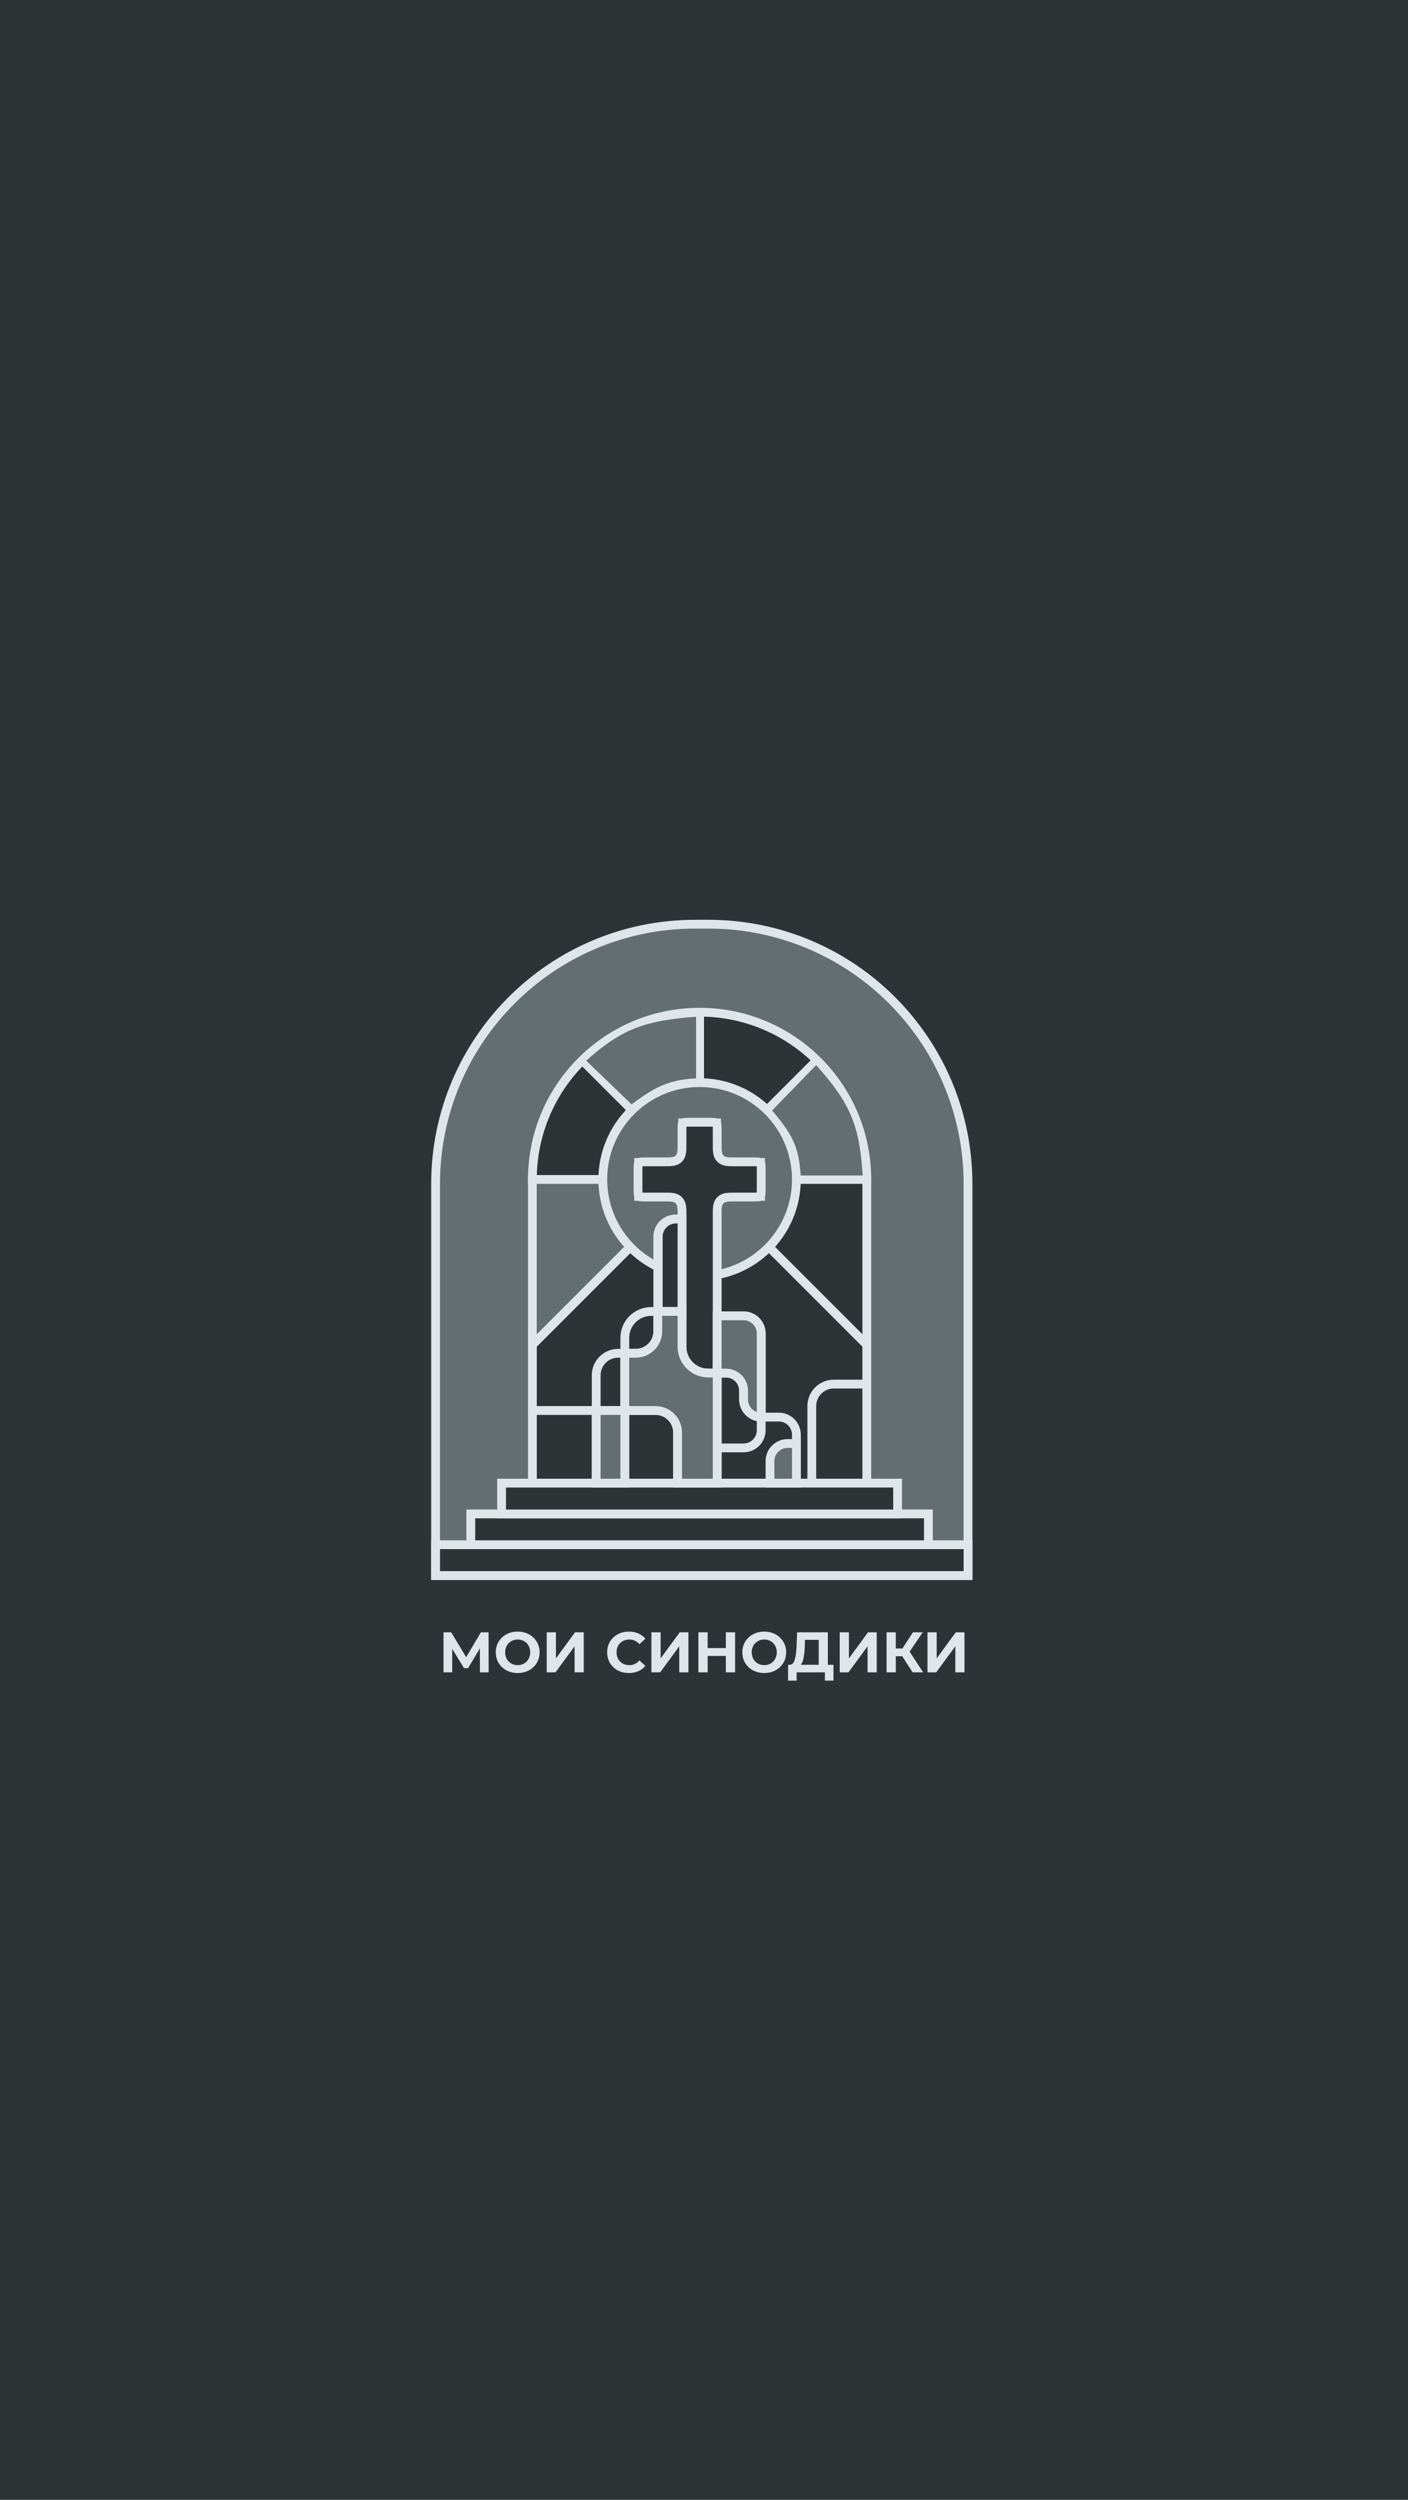 <svg width="320" height="568" viewBox="0 0 320 568" fill="none" xmlns="http://www.w3.org/2000/svg">
<rect width="320" height="568" fill="#636E72"/>
<rect width="320" height="568" fill="#2D3436"/>
<path d="M99 269C99 236.415 125.415 210 158 210H161C193.585 210 220 236.415 220 269V358H99V269Z" fill="#636E72" stroke="#DFE6E9" stroke-width="2"/>
<path d="M197 268V337H121V268C121 247.013 138.013 230 159 230C179.987 230 197 247.013 197 268Z" fill="#2D3436" stroke="#DFE6E9" stroke-width="2"/>
<path d="M122 304.5V268H137.4C137.471 273.869 138.406 276.979 143 283.293L122 304.5Z" fill="#636E72"/>
<line x1="132.13" y1="240.716" x2="197.13" y2="305.716" stroke="#DFE6E9" stroke-width="2"/>
<line x1="120.87" y1="305.716" x2="185.87" y2="240.716" stroke="#DFE6E9" stroke-width="2"/>
<line x1="120" y1="268" x2="198" y2="268" stroke="#DFE6E9" stroke-width="2"/>
<rect x="99" y="351" width="121" height="7" fill="#2D3436" stroke="#DFE6E9" stroke-width="2"/>
<rect x="107" y="344" width="104" height="7" fill="#2D3436" stroke="#DFE6E9" stroke-width="2"/>
<rect x="114" y="337" width="90" height="7" fill="#2D3436" stroke="#DFE6E9" stroke-width="2"/>
<circle cx="159" cy="268" r="22" fill="#636E72" stroke="#DFE6E9" stroke-width="2"/>
<path d="M157 255H161C161.735 255 162.186 255.002 162.513 255.046C162.8 255.085 162.847 255.139 162.853 255.146C162.853 255.146 162.853 255.146 162.854 255.146C162.854 255.147 162.854 255.147 162.854 255.147C162.861 255.153 162.915 255.2 162.954 255.487C162.998 255.814 163 256.265 163 257V260L163 260.062C163 260.716 163 261.303 163.064 261.779C163.134 262.299 163.296 262.831 163.732 263.268C164.169 263.704 164.701 263.866 165.221 263.936C165.697 264 166.284 264 166.938 264L167 264H171C171.735 264 172.186 264.002 172.513 264.046C172.799 264.085 172.847 264.139 172.853 264.146C172.853 264.146 172.853 264.146 172.854 264.146C172.854 264.147 172.854 264.147 172.854 264.147C172.861 264.153 172.915 264.2 172.954 264.487C172.998 264.814 173 265.265 173 266V270C173 270.735 172.998 271.186 172.954 271.513C172.915 271.8 172.861 271.847 172.854 271.853C172.854 271.853 172.854 271.853 172.854 271.854C172.853 271.854 172.853 271.854 172.853 271.854C172.847 271.861 172.8 271.915 172.513 271.954C172.186 271.998 171.735 272 171 272H167L166.938 272C166.284 272 165.697 272 165.221 272.064C164.701 272.134 164.169 272.296 163.732 272.732C163.296 273.169 163.134 273.701 163.064 274.221C163 274.697 163 275.284 163 275.938L163 276V311.125C163 311.306 163 311.417 162.997 311.501C162.994 311.581 162.99 311.601 162.99 311.598C162.951 311.796 162.796 311.951 162.598 311.99C162.601 311.99 162.581 311.994 162.501 311.997C162.417 312 162.306 312 162.125 312C160.567 312 159.934 311.995 159.427 311.894C157.245 311.46 155.54 309.755 155.106 307.573C155.005 307.066 155 306.433 155 304.875V276L155 275.938C155 275.284 155 274.697 154.936 274.221C154.866 273.701 154.704 273.169 154.268 272.732C153.831 272.296 153.299 272.134 152.779 272.064C152.303 272 151.716 272 151.062 272L151 272H147C146.265 272 145.814 271.998 145.487 271.954C145.2 271.915 145.153 271.861 145.147 271.854C145.147 271.854 145.147 271.854 145.146 271.854C145.146 271.853 145.146 271.853 145.146 271.853C145.139 271.847 145.085 271.8 145.046 271.513C145.002 271.186 145 270.735 145 270V266C145 265.265 145.002 264.814 145.046 264.487C145.085 264.2 145.139 264.153 145.146 264.147C145.146 264.147 145.146 264.147 145.146 264.146C145.147 264.146 145.147 264.146 145.147 264.146C145.153 264.139 145.2 264.085 145.487 264.046C145.814 264.002 146.265 264 147 264H151C151.021 264 151.041 264 151.062 264C151.716 264 152.303 264 152.779 263.936C153.299 263.866 153.831 263.704 154.268 263.268C154.704 262.831 154.866 262.299 154.936 261.779C155 261.303 155 260.716 155 260.062L155 260V257C155 256.265 155.002 255.814 155.046 255.487C155.085 255.2 155.139 255.153 155.146 255.147C155.146 255.147 155.146 255.147 155.146 255.146C155.147 255.146 155.147 255.146 155.147 255.146C155.153 255.139 155.2 255.085 155.487 255.046C155.814 255.002 156.265 255 157 255Z" fill="#2D3436" stroke="#DFE6E9" stroke-width="2"/>
<path d="M163 312H165C167.209 312 169 313.791 169 316V318C169 320.209 170.791 322 173 322H177C179.209 322 181 323.791 181 326V337" stroke="#DFE6E9" stroke-width="2"/>
<path d="M155 277H153.5C151.291 277 149.5 278.791 149.5 281V302.5C149.5 305.261 147.261 307.5 144.5 307.5H140.5C137.739 307.5 135.5 309.739 135.5 312.5V336.5" stroke="#DFE6E9" stroke-width="2"/>
<line x1="159" y1="230" x2="159" y2="246.31" stroke="#DFE6E9" stroke-width="2"/>
<path d="M143.5 251.6L132.5 241C140.87 233.392 146.286 231.339 158.7 230.5V245.5C152.362 245.792 149.271 247.231 143.5 251.6Z" fill="#636E72" stroke="#DFE6E9"/>
<path d="M196.6 267.6C195.894 255.807 193.927 250.546 185.5 241.3L174.8 252.3C179.514 257.827 181.17 260.62 181.5 267.6H196.6Z" fill="#636E72" stroke="#DFE6E9"/>
<path d="M163 310V337" stroke="#DFE6E9" stroke-width="2"/>
<path d="M155 298H148C144.686 298 142 300.686 142 304V337" stroke="#DFE6E9" stroke-width="2"/>
<path d="M121 320.5H149C151.761 320.5 154 322.739 154 325.5V337" stroke="#DFE6E9" stroke-width="2"/>
<path d="M197 314.5H189.5C186.739 314.5 184.5 316.739 184.5 319.5V337" stroke="#DFE6E9" stroke-width="2"/>
<path d="M163 299H169C171.209 299 173 300.791 173 303V325C173 327.209 171.209 329 169 329H163" stroke="#DFE6E9" stroke-width="2"/>
<path d="M153.6 277H155V298H149.6V281C149.6 278.791 151.391 277 153.6 277Z" fill="#2D3436" stroke="#DFE6E9" stroke-width="2"/>
<path d="M169 299H163V312H165C167.209 312 169 313.791 169 316V318C169 320.209 170.791 322 173 322V303C173 300.791 171.209 299 169 299Z" fill="#636E72" stroke="#DFE6E9" stroke-width="2"/>
<path d="M144.5 307.5H142V320.5H149C151.761 320.5 154 322.739 154 325.5V337H163V312H161C157.686 312 155 309.314 155 306V298H149.5V302.5C149.5 305.261 147.261 307.5 144.5 307.5Z" fill="#636E72" stroke="#DFE6E9" stroke-width="2"/>
<path d="M142 320.5H135.5V337H142V320.5Z" fill="#636E72" stroke="#DFE6E9" stroke-width="2"/>
<path d="M179 328H181V337H175V332C175 329.791 176.791 328 179 328Z" fill="#636E72" stroke="#DFE6E9" stroke-width="2"/>
<path d="M109.078 380L109.065 374.553L106.387 379.038H105.451L102.773 374.657V380H100.797V370.9H102.539L105.945 376.555L109.299 370.9H111.041L111.054 380H109.078ZM117.656 380.156C116.711 380.156 115.858 379.952 115.095 379.545C114.341 379.138 113.747 378.579 113.314 377.868C112.889 377.149 112.677 376.343 112.677 375.45C112.677 374.557 112.889 373.756 113.314 373.045C113.747 372.326 114.341 371.762 115.095 371.355C115.858 370.948 116.711 370.744 117.656 370.744C118.601 370.744 119.45 370.948 120.204 371.355C120.958 371.762 121.552 372.326 121.985 373.045C122.418 373.756 122.635 374.557 122.635 375.45C122.635 376.343 122.418 377.149 121.985 377.868C121.552 378.579 120.958 379.138 120.204 379.545C119.45 379.952 118.601 380.156 117.656 380.156ZM117.656 378.362C118.193 378.362 118.679 378.241 119.112 377.998C119.545 377.747 119.883 377.4 120.126 376.958C120.377 376.516 120.503 376.013 120.503 375.45C120.503 374.887 120.377 374.384 120.126 373.942C119.883 373.5 119.545 373.158 119.112 372.915C118.679 372.664 118.193 372.538 117.656 372.538C117.119 372.538 116.633 372.664 116.2 372.915C115.767 373.158 115.424 373.5 115.173 373.942C114.93 374.384 114.809 374.887 114.809 375.45C114.809 376.013 114.93 376.516 115.173 376.958C115.424 377.4 115.767 377.747 116.2 377.998C116.633 378.241 117.119 378.362 117.656 378.362ZM124.257 370.9H126.35V376.828L130.692 370.9H132.668V380H130.588V374.085L126.246 380H124.257V370.9ZM142.919 380.156C141.992 380.156 141.151 379.957 140.397 379.558C139.652 379.151 139.062 378.592 138.629 377.881C138.204 377.162 137.992 376.351 137.992 375.45C137.992 374.549 138.204 373.743 138.629 373.032C139.062 372.313 139.652 371.754 140.397 371.355C141.151 370.948 141.996 370.744 142.932 370.744C143.721 370.744 144.431 370.883 145.064 371.16C145.705 371.437 146.243 371.836 146.676 372.356L145.324 373.604C144.709 372.893 143.946 372.538 143.036 372.538C142.473 372.538 141.97 372.664 141.528 372.915C141.086 373.158 140.739 373.5 140.488 373.942C140.245 374.384 140.124 374.887 140.124 375.45C140.124 376.013 140.245 376.516 140.488 376.958C140.739 377.4 141.086 377.747 141.528 377.998C141.97 378.241 142.473 378.362 143.036 378.362C143.946 378.362 144.709 378.002 145.324 377.283L146.676 378.531C146.243 379.06 145.705 379.463 145.064 379.74C144.423 380.017 143.708 380.156 142.919 380.156ZM148.048 370.9H150.141V376.828L154.483 370.9H156.459V380H154.379V374.085L150.037 380H148.048V370.9ZM167.071 370.9V380H164.965V376.269H160.831V380H158.725V370.9H160.831V374.488H164.965V370.9H167.071ZM173.693 380.156C172.749 380.156 171.895 379.952 171.132 379.545C170.378 379.138 169.785 378.579 169.351 377.868C168.927 377.149 168.714 376.343 168.714 375.45C168.714 374.557 168.927 373.756 169.351 373.045C169.785 372.326 170.378 371.762 171.132 371.355C171.895 370.948 172.749 370.744 173.693 370.744C174.638 370.744 175.487 370.948 176.241 371.355C176.995 371.762 177.589 372.326 178.022 373.045C178.456 373.756 178.672 374.557 178.672 375.45C178.672 376.343 178.456 377.149 178.022 377.868C177.589 378.579 176.995 379.138 176.241 379.545C175.487 379.952 174.638 380.156 173.693 380.156ZM173.693 378.362C174.231 378.362 174.716 378.241 175.149 377.998C175.583 377.747 175.921 377.4 176.163 376.958C176.415 376.516 176.54 376.013 176.54 375.45C176.54 374.887 176.415 374.384 176.163 373.942C175.921 373.5 175.583 373.158 175.149 372.915C174.716 372.664 174.231 372.538 173.693 372.538C173.156 372.538 172.671 372.664 172.237 372.915C171.804 373.158 171.462 373.5 171.21 373.942C170.968 374.384 170.846 374.887 170.846 375.45C170.846 376.013 170.968 376.516 171.21 376.958C171.462 377.4 171.804 377.747 172.237 377.998C172.671 378.241 173.156 378.362 173.693 378.362ZM189.427 378.284V381.885H187.477V380H181.055V381.885H179.105L179.118 378.284H179.482C180.028 378.267 180.413 377.868 180.639 377.088C180.864 376.308 181.003 375.194 181.055 373.747L181.159 370.9H188.153V378.284H189.427ZM182.914 373.942C182.87 375.025 182.779 375.935 182.641 376.672C182.502 377.4 182.29 377.937 182.004 378.284H186.073V372.616H182.953L182.914 373.942ZM190.844 370.9H192.937V376.828L197.279 370.9H199.255V380H197.175V374.085L192.833 380H190.844V370.9ZM205.044 376.334H203.588V380H201.495V370.9H203.588V374.579H205.096L207.488 370.9H209.711L206.734 375.294L209.802 380H207.41L205.044 376.334ZM210.789 370.9H212.882V376.828L217.224 370.9H219.2V380H217.12V374.085L212.778 380H210.789V370.9Z" fill="#DFE6E9"/>
</svg>
